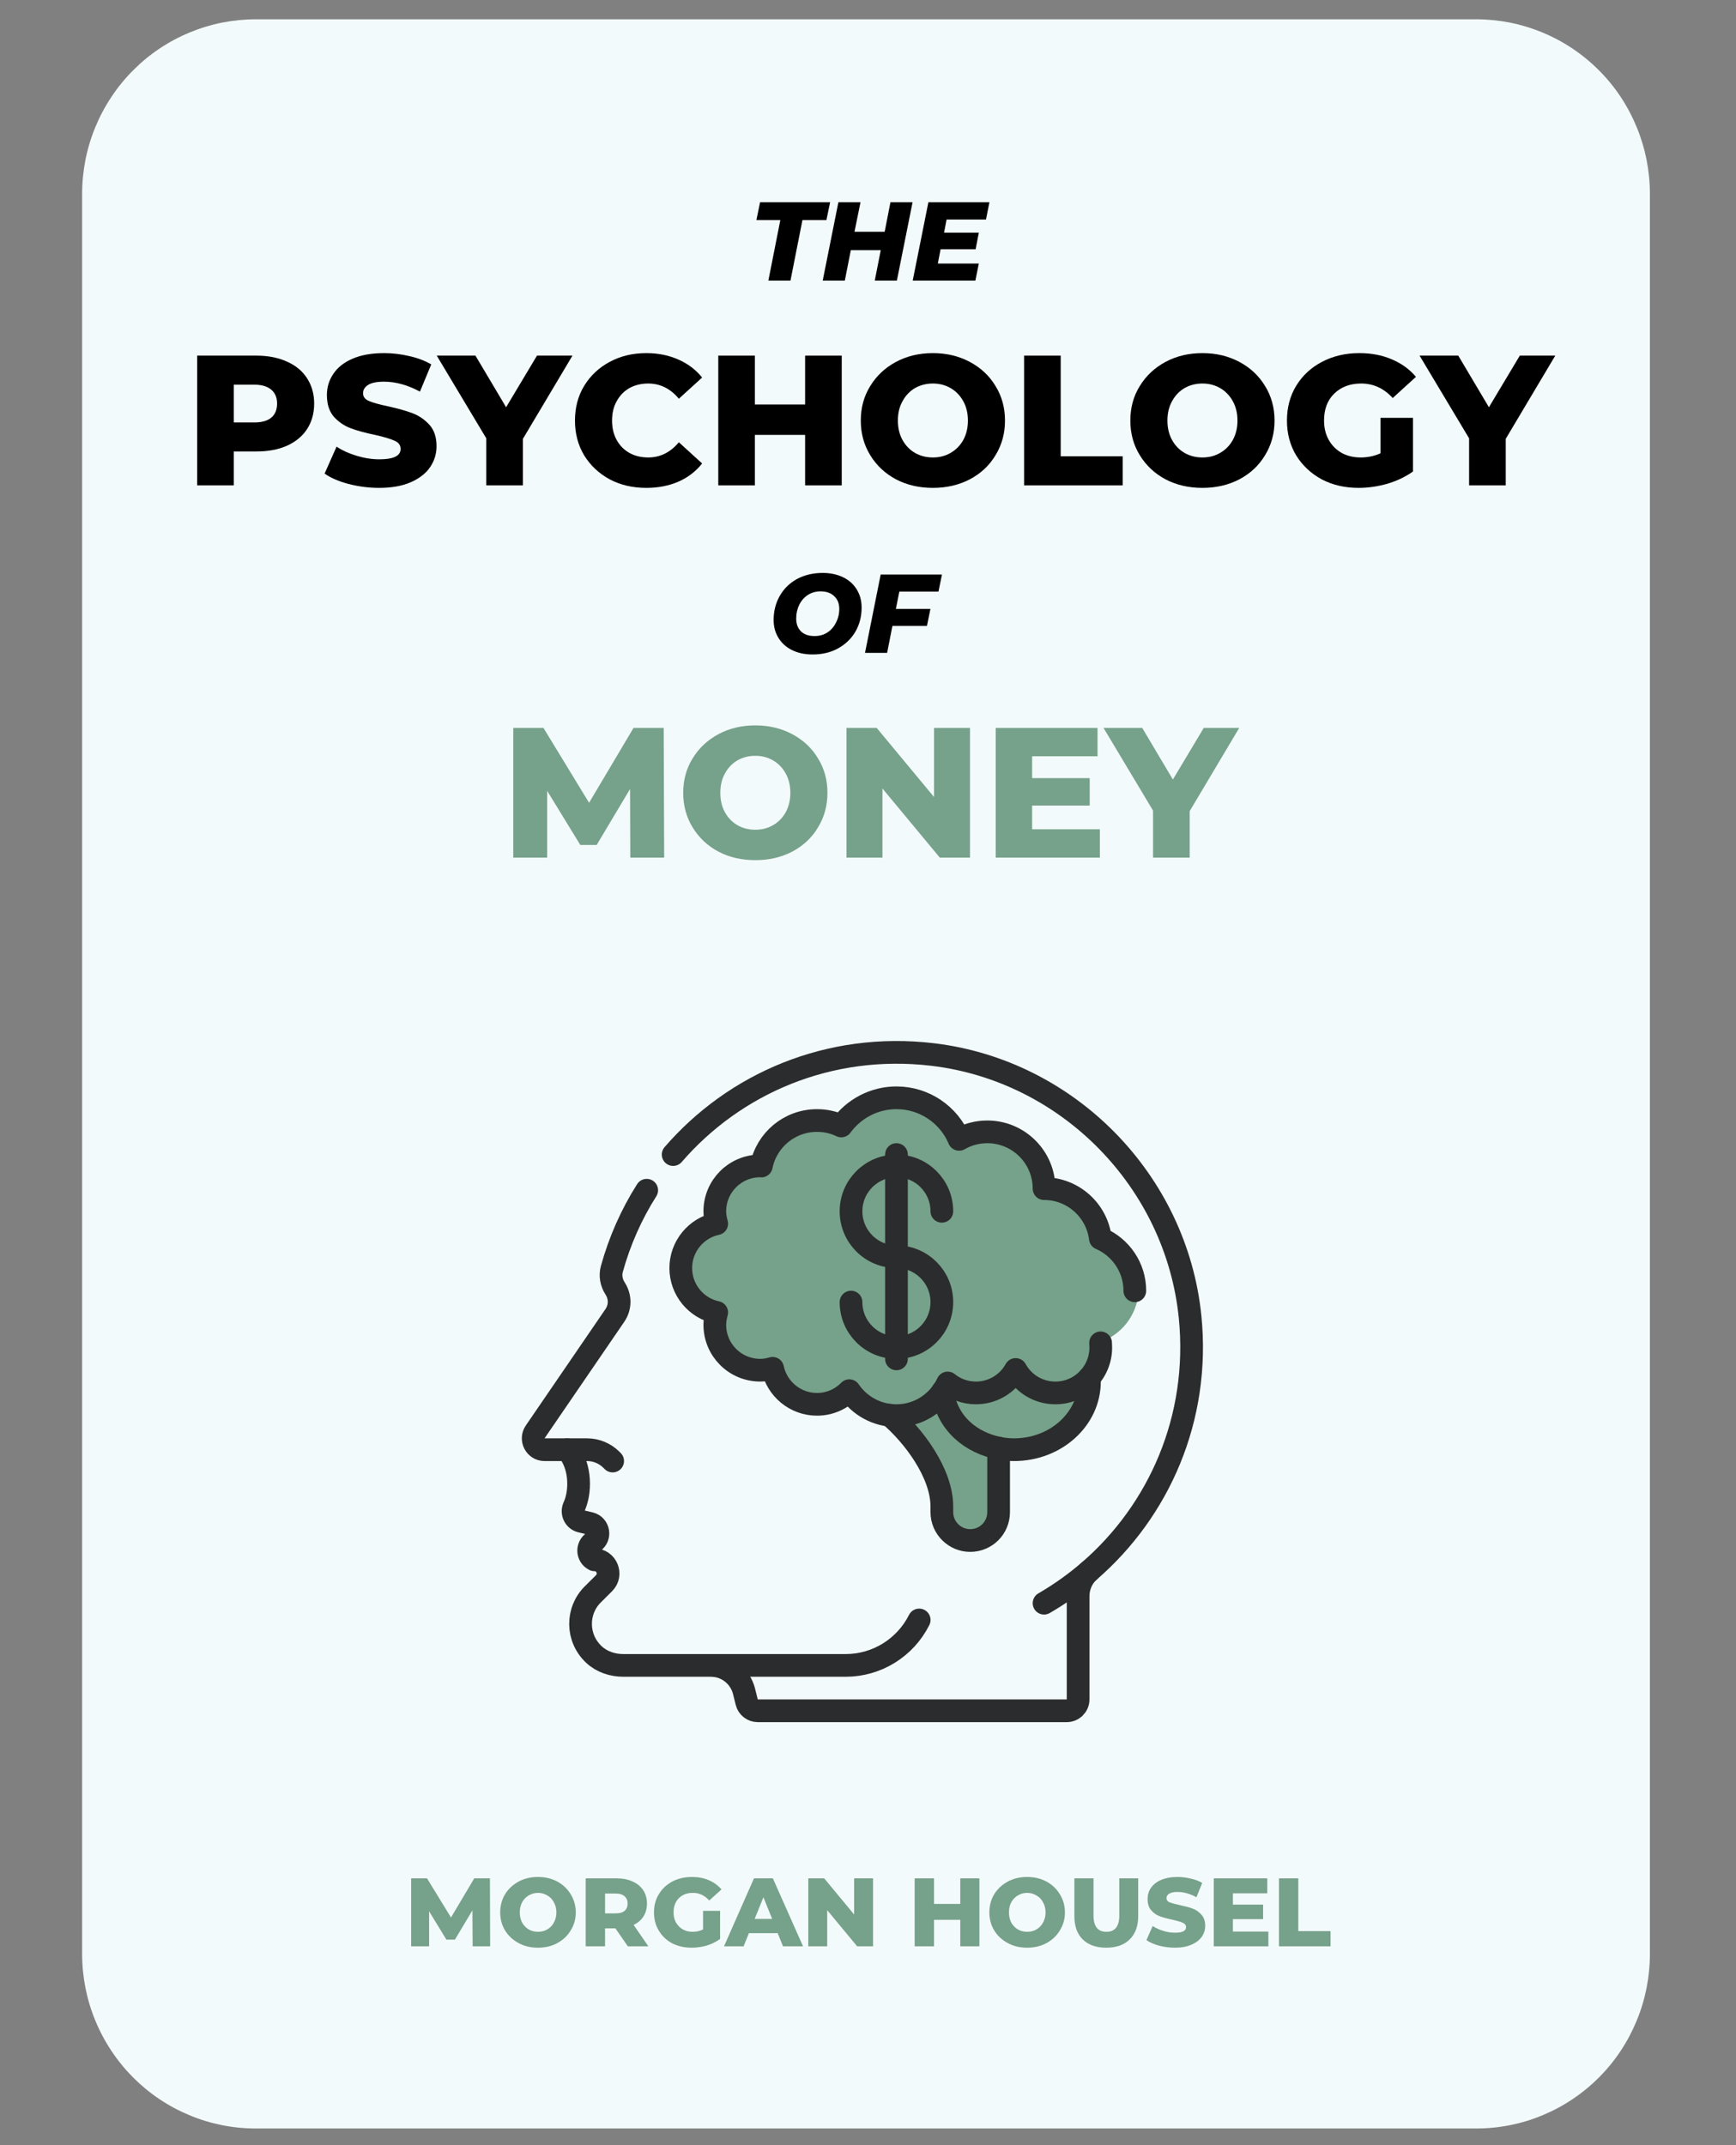 <svg xmlns="http://www.w3.org/2000/svg" width="117.75" viewBox="0 0 117.75 145.5" height="145.5" version="1.0"><rect x="0" y="0" width="117.75" height="145.5" fill="#808080" stroke="none"/><defs><clipPath id="a"><path d="M 5.559 1.309 L 111.922 1.309 L 111.922 144.371 L 5.559 144.371 Z M 5.559 1.309"/></clipPath><clipPath id="b"><path d="M 36 71 L 82 71 L 82 116.812 L 36 116.812 Z M 36 71"/></clipPath><clipPath id="c"><path d="M 35.355 70 L 82 70 L 82 116.812 L 35.355 116.812 Z M 35.355 70"/></clipPath></defs><g clip-path="url(#a)"><path fill="#F3FAFB" d="M 17.352 1.309 L 100.133 1.309 C 100.906 1.309 101.672 1.387 102.43 1.535 C 103.188 1.688 103.926 1.914 104.637 2.211 C 105.352 2.508 106.031 2.871 106.676 3.305 C 107.316 3.734 107.914 4.227 108.461 4.777 C 109.008 5.324 109.496 5.922 109.926 6.57 C 110.355 7.215 110.715 7.898 111.012 8.617 C 111.309 9.336 111.531 10.074 111.684 10.836 C 111.832 11.598 111.91 12.371 111.91 13.145 L 111.91 132.535 C 111.91 133.312 111.832 134.082 111.684 134.844 C 111.531 135.605 111.309 136.348 111.012 137.062 C 110.715 137.781 110.355 138.465 109.926 139.109 C 109.496 139.758 109.008 140.355 108.461 140.906 C 107.914 141.453 107.316 141.945 106.676 142.375 C 106.031 142.809 105.352 143.172 104.637 143.469 C 103.926 143.77 103.188 143.992 102.43 144.145 C 101.672 144.297 100.906 144.371 100.133 144.371 L 17.352 144.371 C 16.578 144.371 15.812 144.297 15.051 144.145 C 14.293 143.992 13.559 143.77 12.844 143.469 C 12.129 143.172 11.449 142.809 10.805 142.375 C 10.164 141.945 9.57 141.453 9.023 140.906 C 8.477 140.355 7.988 139.758 7.559 139.109 C 7.129 138.465 6.766 137.781 6.469 137.062 C 6.172 136.348 5.949 135.605 5.797 134.844 C 5.648 134.082 5.57 133.312 5.57 132.535 L 5.57 13.145 C 5.57 12.371 5.648 11.598 5.797 10.836 C 5.949 10.074 6.172 9.336 6.469 8.617 C 6.766 7.898 7.129 7.215 7.559 6.57 C 7.988 5.922 8.477 5.324 9.023 4.777 C 9.57 4.227 10.164 3.734 10.805 3.305 C 11.449 2.871 12.129 2.508 12.844 2.211 C 13.559 1.914 14.293 1.688 15.051 1.535 C 15.812 1.387 16.578 1.309 17.352 1.309 Z M 17.352 1.309"/></g><g clip-path="url(#b)"><path fill="#F3FAFB" d="M 74.129 106.5 C 73.625 106.922 73.363 107.566 73.363 108.223 L 73.363 115.262 C 73.363 115.688 73.016 116.035 72.586 116.035 L 51.496 116.035 C 51.141 116.035 50.828 115.797 50.742 115.445 L 50.559 114.695 C 50.297 113.668 49.367 112.938 48.305 112.938 L 42.324 112.938 C 41.594 112.938 40.863 112.703 40.332 112.207 C 40.059 111.961 39.859 111.68 39.703 111.387 C 39.16 110.305 39.355 108.977 40.227 108.102 L 41.004 107.328 C 41.594 106.738 41.176 105.73 40.348 105.73 C 40.09 105.605 39.957 105.359 39.957 105.105 C 39.957 104.875 40.066 104.652 40.277 104.512 C 40.777 104.18 40.648 103.398 40.059 103.25 L 39.422 103.098 C 38.996 102.988 38.781 102.531 38.949 102.129 C 39.121 101.746 39.27 101.215 39.27 100.539 C 39.27 98.988 38.492 98.215 38.492 98.215 L 36.945 98.215 C 36.316 98.215 35.953 97.508 36.309 96.996 L 36.531 96.664 L 41.742 89.055 C 41.934 88.777 42.035 88.453 42.035 88.117 C 42.035 87.809 41.941 87.492 41.762 87.211 C 41.5 86.816 41.414 86.328 41.539 85.879 C 44.098 76.605 53.105 70.008 63.445 71.242 C 72.707 72.352 80.078 79.887 81.012 89.164 C 81.691 96.082 78.879 102.383 74.129 106.5"/></g><path fill="#76A18A" d="M 67.938 91.242 L 67.938 102.477 C 67.938 103.012 67.719 103.5 67.371 103.848 C 67.023 104.195 66.535 104.414 66 104.414 C 64.934 104.414 64.062 103.543 64.062 102.477 L 64.062 102.09 C 64.062 99.781 62.082 97.199 60.5 95.859 L 67.938 91.242"/><path fill="#76A18A" d="M 64.109 94.246 C 64.406 96.461 66.117 97.75 67.938 98.105 C 68.285 98.184 68.645 98.215 68.992 98.215 C 71.836 98.215 74.137 96.129 74.137 93.566 C 74.137 93.473 74.137 93.387 74.121 93.301 L 74.137 91.242 L 64.062 91.242 L 64.109 94.246"/><path fill="#76A18A" d="M 74.898 90.922 C 74.898 90.93 74.898 90.93 74.898 90.93 C 74.902 91.031 74.91 91.141 74.91 91.242 C 74.91 92.953 73.527 94.34 71.812 94.34 C 70.641 94.34 69.629 93.695 69.102 92.738 C 68.574 93.695 67.559 94.34 66.387 94.34 C 65.668 94.34 65.004 94.094 64.465 93.664 L 64.461 93.66 C 63.84 94.977 62.516 95.891 60.965 95.891 C 59.625 95.891 58.445 95.215 57.746 94.188 C 57.191 94.758 56.41 95.117 55.539 95.117 C 54.055 95.117 52.805 94.062 52.512 92.66 C 52.238 92.738 51.961 92.789 51.668 92.789 C 49.953 92.789 48.566 91.406 48.566 89.691 C 48.566 89.398 48.621 89.121 48.695 88.848 C 47.297 88.555 46.242 87.305 46.242 85.816 C 46.242 84.332 47.297 83.082 48.695 82.789 C 48.621 82.516 48.566 82.238 48.566 81.941 C 48.566 80.23 49.953 78.844 51.668 78.844 C 51.691 78.844 51.723 78.844 51.742 78.852 C 52.098 77.074 53.668 75.746 55.539 75.746 C 56.137 75.746 56.695 75.875 57.199 76.117 C 58.051 74.953 59.426 74.195 60.965 74.195 C 62.887 74.195 64.547 75.367 65.242 77.031 C 65.809 76.703 66.465 76.52 67.164 76.52 C 69.305 76.52 71.039 78.254 71.039 80.395 C 73.016 80.395 74.648 81.879 74.883 83.797 C 76.258 84.391 77.234 85.762 77.234 87.367 C 77.234 88.961 76.27 90.336 74.898 90.922"/><g clip-path="url(#c)"><path stroke-linecap="round" transform="matrix(.077 0 0 -.077 35.395 116.811)" fill="none" stroke-linejoin="round" d="M 133.292 499.98 C 187.285 562.492 270.668 598.991 362.017 588.102 C 481.496 573.785 576.676 476.487 588.675 356.806 C 597.547 267.525 561.199 186.208 499.897 133.173 C 493.444 127.577 490.016 119.31 490.016 110.79 L 490.016 19.996 C 490.016 14.501 485.529 10.014 479.984 10.014 L 207.803 10.014 C 203.266 10.014 199.233 13.14 198.124 17.576 L 195.704 27.306 C 192.326 40.564 180.328 49.992 166.615 49.992 L 89.433 49.992 C 80.005 49.992 70.629 53.016 63.672 59.419 C 47.943 73.988 47.993 97.985 62.361 112.403 L 72.443 122.435 C 80.005 130.048 74.662 143.004 63.924 143.004 C 60.647 144.617 58.882 147.793 58.882 151.07 C 58.882 153.994 60.294 156.918 63.016 158.733 C 69.469 163.018 67.805 173.101 60.193 175.016 L 51.976 176.982 C 46.481 178.394 43.708 184.292 45.876 189.485 C 48.144 194.425 50.01 201.282 50.01 210.003 C 50.01 230.017 39.977 239.999 39.977 239.999 L 20.014 239.999 C 11.897 239.999 7.209 249.124 11.796 255.728 L 81.921 358.218 C 84.391 361.797 85.702 365.982 85.702 370.317 C 85.702 374.3 84.492 378.383 82.173 382.013 C 78.846 387.105 77.686 393.406 79.3 399.204 C 86.156 424.007 96.541 447.348 110.001 468.572" stroke="#2B2C2D" stroke-width="20" stroke-miterlimit="10"/></g><path stroke-linecap="round" transform="matrix(.077 0 0 -.077 35.395 116.811)" fill="none" stroke-linejoin="round" d="M 370.587 291.219 C 374.419 262.634 396.499 245.998 419.992 241.411 C 424.479 240.402 429.117 239.999 433.604 239.999 C 470.304 239.999 499.998 266.92 499.998 299.991 C 499.998 301.201 499.998 302.31 499.796 303.419" stroke="#2B2C2D" stroke-width="20" stroke-miterlimit="10"/><path stroke-linecap="round" transform="matrix(.077 0 0 -.077 35.395 116.811)" fill="none" stroke-linejoin="round" d="M 509.828 334.12 C 509.828 334.02 509.828 334.02 509.828 334.02 C 509.879 332.709 509.98 331.297 509.98 329.987 C 509.98 307.906 492.133 290.009 470.002 290.009 C 454.878 290.009 441.821 298.327 435.015 310.678 C 428.209 298.327 415.102 290.009 399.978 290.009 C 390.702 290.009 382.132 293.185 375.175 298.73 L 375.124 298.781 C 367.109 281.791 350.019 269.995 330.004 269.995 C 312.713 269.995 297.488 278.716 288.464 291.975 C 281.305 284.615 271.223 279.977 259.981 279.977 C 240.824 279.977 224.691 293.588 220.91 311.687 C 217.381 310.678 213.802 310.023 210.021 310.023 C 187.89 310.023 169.993 327.869 169.993 350.001 C 169.993 353.782 170.699 357.361 171.657 360.89 C 153.609 364.671 139.997 380.803 139.997 400.01 C 139.997 419.167 153.609 435.3 171.657 439.081 C 170.699 442.61 169.993 446.189 169.993 450.02 C 169.993 472.101 187.89 489.998 210.021 489.998 C 210.324 489.998 210.727 489.998 210.979 489.897 C 215.566 512.835 235.833 529.976 259.981 529.976 C 267.694 529.976 274.903 528.312 281.406 525.186 C 292.396 540.21 310.142 549.99 330.004 549.99 C 354.808 549.99 376.233 534.866 385.207 513.39 C 392.517 517.624 400.986 519.994 410.01 519.994 C 437.637 519.994 460.02 497.61 460.02 469.984 C 485.529 469.984 506.602 450.827 509.627 426.074 C 527.372 418.411 539.975 400.716 539.975 379.996" stroke="#2B2C2D" stroke-width="20" stroke-miterlimit="10"/><path stroke-linecap="round" transform="matrix(.077 0 0 -.077 35.395 116.811)" fill="none" stroke-linejoin="round" d="M 419.992 241.411 L 419.992 184.998 C 419.992 178.092 417.169 171.79 412.682 167.303 C 408.195 162.816 401.894 159.993 394.987 159.993 C 381.224 159.993 369.982 171.235 369.982 184.998 L 369.982 189.989 C 369.982 219.783 344.423 253.106 324.005 270.398" stroke="#2B2C2D" stroke-width="20" stroke-miterlimit="10"/><path stroke-linecap="round" transform="matrix(.077 0 0 -.077 35.395 116.811)" fill="none" stroke-linejoin="round" d="M 39.977 239.999 L 57.622 239.999 C 65.486 239.999 73.2 236.772 78.795 231.227 L 80.005 230.017" stroke="#2B2C2D" stroke-width="20" stroke-miterlimit="10"/><path stroke-linecap="round" transform="matrix(.077 0 0 -.077 35.395 116.811)" fill="none" stroke-linejoin="round" d="M 169.993 49.992 L 285.288 49.992 C 312.713 49.992 337.718 65.519 350.019 90.02" stroke="#2B2C2D" stroke-width="20" stroke-miterlimit="10"/><path stroke-linecap="round" transform="matrix(.077 0 0 -.077 35.395 116.811)" fill="none" stroke-linejoin="round" d="M 499.998 133.274 C 487.647 122.587 474.237 113.008 460.02 104.791" stroke="#2B2C2D" stroke-width="20" stroke-miterlimit="10"/><path stroke-linecap="round" transform="matrix(.077 0 0 -.077 35.395 116.811)" fill="none" stroke-linejoin="round" d="M 330.004 409.992 C 307.873 409.992 289.976 427.889 289.976 450.02 C 289.976 472.101 307.873 489.998 330.004 489.998 C 352.085 489.998 369.982 472.101 369.982 450.02" stroke="#2B2C2D" stroke-width="20" stroke-miterlimit="10"/><path stroke-linecap="round" transform="matrix(.077 0 0 -.077 35.395 116.811)" fill="none" stroke-linejoin="round" d="M 330.004 409.992 C 352.085 409.992 369.982 392.096 369.982 370.015 C 369.982 347.883 352.085 329.987 330.004 329.987 C 307.873 329.987 289.976 347.883 289.976 370.015" stroke="#2B2C2D" stroke-width="20" stroke-miterlimit="10"/><path stroke-linecap="round" transform="matrix(.077 0 0 -.077 35.395 116.811)" fill="none" stroke-linejoin="round" d="M 330.004 499.98 L 330.004 320.005" stroke="#2B2C2D" stroke-width="20" stroke-miterlimit="10"/><g><g><g><path d="M 2.062 -4.109 L 0.438 -4.109 L 0.688 -5.312 L 5.438 -5.312 L 5.188 -4.109 L 3.562 -4.109 L 2.75 0 L 1.25 0 Z M 2.062 -4.109" transform="translate(50.867 19.032)"/></g></g></g><g><g><g><path d="M 6.219 -5.312 L 5.156 0 L 3.656 0 L 4.062 -2.062 L 2.031 -2.062 L 1.625 0 L 0.125 0 L 1.188 -5.312 L 2.688 -5.312 L 2.281 -3.312 L 4.328 -3.312 L 4.719 -5.312 Z M 6.219 -5.312" transform="translate(55.678 19.032)"/></g></g></g><g><g><g><path d="M 2.422 -4.141 L 2.25 -3.25 L 4.609 -3.25 L 4.391 -2.125 L 2.016 -2.125 L 1.828 -1.156 L 4.609 -1.156 L 4.375 0 L 0.125 0 L 1.188 -5.312 L 5.328 -5.312 L 5.094 -4.141 Z M 2.422 -4.141" transform="translate(61.783 19.032)"/></g></g></g><g><g><g><path d="M 4.906 -8.797 C 5.695 -8.797 6.383 -8.66 6.969 -8.391 C 7.562 -8.129 8.016 -7.754 8.328 -7.266 C 8.648 -6.773 8.812 -6.203 8.812 -5.547 C 8.812 -4.879 8.648 -4.301 8.328 -3.812 C 8.016 -3.332 7.562 -2.957 6.969 -2.688 C 6.383 -2.426 5.695 -2.297 4.906 -2.297 L 3.359 -2.297 L 3.359 0 L 0.875 0 L 0.875 -8.797 Z M 4.75 -4.266 C 5.258 -4.266 5.645 -4.375 5.906 -4.594 C 6.164 -4.812 6.297 -5.129 6.297 -5.547 C 6.297 -5.953 6.164 -6.266 5.906 -6.484 C 5.645 -6.711 5.258 -6.828 4.75 -6.828 L 3.359 -6.828 L 3.359 -4.266 Z M 4.75 -4.266" transform="translate(12.497 32.92)"/></g></g></g><g><g><g><path d="M 3.969 0.172 C 3.258 0.172 2.566 0.082 1.891 -0.094 C 1.223 -0.27 0.68 -0.504 0.266 -0.797 L 1.078 -2.625 C 1.473 -2.363 1.93 -2.156 2.453 -2 C 2.973 -1.844 3.484 -1.766 3.984 -1.766 C 4.941 -1.766 5.422 -2 5.422 -2.469 C 5.422 -2.727 5.281 -2.914 5 -3.031 C 4.727 -3.156 4.289 -3.285 3.688 -3.422 C 3.031 -3.555 2.477 -3.707 2.031 -3.875 C 1.594 -4.039 1.211 -4.301 0.891 -4.656 C 0.578 -5.02 0.422 -5.508 0.422 -6.125 C 0.422 -6.656 0.566 -7.133 0.859 -7.562 C 1.148 -8 1.586 -8.344 2.172 -8.594 C 2.754 -8.844 3.469 -8.969 4.312 -8.969 C 4.883 -8.969 5.453 -8.898 6.016 -8.766 C 6.578 -8.641 7.07 -8.453 7.5 -8.203 L 6.734 -6.359 C 5.898 -6.805 5.086 -7.031 4.297 -7.031 C 3.805 -7.031 3.445 -6.957 3.219 -6.812 C 2.988 -6.664 2.875 -6.477 2.875 -6.25 C 2.875 -6.008 3.008 -5.832 3.281 -5.719 C 3.551 -5.602 3.984 -5.484 4.578 -5.359 C 5.242 -5.211 5.797 -5.055 6.234 -4.891 C 6.672 -4.723 7.051 -4.461 7.375 -4.109 C 7.695 -3.754 7.859 -3.27 7.859 -2.656 C 7.859 -2.133 7.711 -1.66 7.422 -1.234 C 7.129 -0.805 6.688 -0.461 6.094 -0.203 C 5.508 0.047 4.801 0.172 3.969 0.172 Z M 3.969 0.172" transform="translate(21.751 32.92)"/></g></g></g><g><g><g><path d="M 5.594 -3.156 L 5.594 0 L 3.109 0 L 3.109 -3.188 L -0.25 -8.797 L 2.375 -8.797 L 4.453 -5.297 L 6.547 -8.797 L 8.953 -8.797 Z M 5.594 -3.156" transform="translate(29.875 32.92)"/></g></g></g><g><g><g><path d="M 5.266 0.172 C 4.336 0.172 3.508 -0.02 2.781 -0.406 C 2.051 -0.801 1.473 -1.344 1.047 -2.031 C 0.629 -2.727 0.422 -3.516 0.422 -4.391 C 0.422 -5.273 0.629 -6.062 1.047 -6.75 C 1.473 -7.445 2.051 -7.988 2.781 -8.375 C 3.508 -8.77 4.336 -8.969 5.266 -8.969 C 6.066 -8.969 6.789 -8.82 7.438 -8.531 C 8.082 -8.25 8.617 -7.844 9.047 -7.312 L 7.469 -5.875 C 6.895 -6.562 6.203 -6.906 5.391 -6.906 C 4.91 -6.906 4.484 -6.801 4.109 -6.594 C 3.742 -6.383 3.457 -6.086 3.25 -5.703 C 3.039 -5.328 2.938 -4.891 2.938 -4.391 C 2.938 -3.898 3.039 -3.461 3.25 -3.078 C 3.457 -2.703 3.742 -2.41 4.109 -2.203 C 4.484 -1.992 4.91 -1.891 5.391 -1.891 C 6.203 -1.891 6.895 -2.234 7.469 -2.922 L 9.047 -1.484 C 8.617 -0.941 8.082 -0.531 7.438 -0.25 C 6.789 0.031 6.066 0.172 5.266 0.172 Z M 5.266 0.172" transform="translate(38.577 32.92)"/></g></g></g><g><g><g><path d="M 9.25 -8.797 L 9.25 0 L 6.766 0 L 6.766 -3.422 L 3.359 -3.422 L 3.359 0 L 0.875 0 L 0.875 -8.797 L 3.359 -8.797 L 3.359 -5.484 L 6.766 -5.484 L 6.766 -8.797 Z M 9.25 -8.797" transform="translate(47.844 32.92)"/></g></g></g><g><g><g><path d="M 5.312 0.172 C 4.383 0.172 3.551 -0.02 2.812 -0.406 C 2.07 -0.801 1.488 -1.348 1.062 -2.047 C 0.633 -2.742 0.422 -3.523 0.422 -4.391 C 0.422 -5.266 0.633 -6.047 1.062 -6.734 C 1.488 -7.43 2.07 -7.977 2.812 -8.375 C 3.551 -8.77 4.383 -8.969 5.312 -8.969 C 6.238 -8.969 7.07 -8.77 7.812 -8.375 C 8.562 -7.977 9.145 -7.43 9.562 -6.734 C 9.988 -6.047 10.203 -5.266 10.203 -4.391 C 10.203 -3.523 9.988 -2.742 9.562 -2.047 C 9.145 -1.348 8.562 -0.801 7.812 -0.406 C 7.07 -0.02 6.238 0.172 5.312 0.172 Z M 5.312 -1.891 C 5.758 -1.891 6.16 -1.992 6.516 -2.203 C 6.879 -2.41 7.164 -2.703 7.375 -3.078 C 7.582 -3.461 7.688 -3.898 7.688 -4.391 C 7.688 -4.891 7.582 -5.328 7.375 -5.703 C 7.164 -6.086 6.879 -6.383 6.516 -6.594 C 6.16 -6.801 5.758 -6.906 5.312 -6.906 C 4.863 -6.906 4.457 -6.801 4.094 -6.594 C 3.738 -6.383 3.457 -6.086 3.25 -5.703 C 3.039 -5.328 2.938 -4.891 2.938 -4.391 C 2.938 -3.898 3.039 -3.461 3.25 -3.078 C 3.457 -2.703 3.738 -2.41 4.094 -2.203 C 4.457 -1.992 4.863 -1.891 5.312 -1.891 Z M 5.312 -1.891" transform="translate(57.964 32.92)"/></g></g></g><g><g><g><path d="M 0.875 -8.797 L 3.359 -8.797 L 3.359 -1.969 L 7.562 -1.969 L 7.562 0 L 0.875 0 Z M 0.875 -8.797" transform="translate(68.587 32.92)"/></g></g></g><g><g><g><path d="M 5.312 0.172 C 4.383 0.172 3.551 -0.02 2.812 -0.406 C 2.07 -0.801 1.488 -1.348 1.062 -2.047 C 0.633 -2.742 0.422 -3.523 0.422 -4.391 C 0.422 -5.266 0.633 -6.047 1.062 -6.734 C 1.488 -7.43 2.07 -7.977 2.812 -8.375 C 3.551 -8.77 4.383 -8.969 5.312 -8.969 C 6.238 -8.969 7.07 -8.77 7.812 -8.375 C 8.562 -7.977 9.145 -7.43 9.562 -6.734 C 9.988 -6.047 10.203 -5.266 10.203 -4.391 C 10.203 -3.523 9.988 -2.742 9.562 -2.047 C 9.145 -1.348 8.562 -0.801 7.812 -0.406 C 7.07 -0.02 6.238 0.172 5.312 0.172 Z M 5.312 -1.891 C 5.758 -1.891 6.16 -1.992 6.516 -2.203 C 6.879 -2.41 7.164 -2.703 7.375 -3.078 C 7.582 -3.461 7.688 -3.898 7.688 -4.391 C 7.688 -4.891 7.582 -5.328 7.375 -5.703 C 7.164 -6.086 6.879 -6.383 6.516 -6.594 C 6.16 -6.801 5.758 -6.906 5.312 -6.906 C 4.863 -6.906 4.457 -6.801 4.094 -6.594 C 3.738 -6.383 3.457 -6.086 3.25 -5.703 C 3.039 -5.328 2.938 -4.891 2.938 -4.391 C 2.938 -3.898 3.039 -3.461 3.25 -3.078 C 3.457 -2.703 3.738 -2.41 4.094 -2.203 C 4.457 -1.992 4.863 -1.891 5.312 -1.891 Z M 5.312 -1.891" transform="translate(76.247 32.92)"/></g></g></g><g><g><g><path d="M 6.766 -4.578 L 8.969 -4.578 L 8.969 -0.938 C 8.469 -0.582 7.891 -0.305 7.234 -0.109 C 6.578 0.078 5.926 0.172 5.281 0.172 C 4.352 0.172 3.52 -0.02 2.781 -0.406 C 2.051 -0.801 1.473 -1.344 1.047 -2.031 C 0.629 -2.727 0.422 -3.516 0.422 -4.391 C 0.422 -5.273 0.629 -6.062 1.047 -6.75 C 1.473 -7.445 2.055 -7.988 2.797 -8.375 C 3.547 -8.77 4.391 -8.969 5.328 -8.969 C 6.148 -8.969 6.883 -8.828 7.531 -8.547 C 8.188 -8.273 8.734 -7.879 9.172 -7.359 L 7.594 -5.922 C 7 -6.578 6.285 -6.906 5.453 -6.906 C 4.703 -6.906 4.094 -6.676 3.625 -6.219 C 3.164 -5.77 2.938 -5.16 2.938 -4.391 C 2.938 -3.91 3.039 -3.477 3.25 -3.094 C 3.457 -2.719 3.75 -2.422 4.125 -2.203 C 4.508 -1.992 4.941 -1.891 5.422 -1.891 C 5.898 -1.891 6.348 -1.984 6.766 -2.172 Z M 6.766 -4.578" transform="translate(86.87 32.92)"/></g></g></g><g><g><g><path d="M 5.594 -3.156 L 5.594 0 L 3.109 0 L 3.109 -3.188 L -0.25 -8.797 L 2.375 -8.797 L 4.453 -5.297 L 6.547 -8.797 L 8.953 -8.797 Z M 5.594 -3.156" transform="translate(96.538 32.92)"/></g></g></g><g><g><g><path d="M 2.984 0.109 C 2.453 0.109 1.988 0.008 1.594 -0.188 C 1.195 -0.383 0.891 -0.66 0.672 -1.016 C 0.453 -1.367 0.344 -1.773 0.344 -2.234 C 0.344 -2.836 0.484 -3.383 0.766 -3.875 C 1.047 -4.363 1.438 -4.742 1.938 -5.016 C 2.445 -5.285 3.023 -5.422 3.672 -5.422 C 4.203 -5.422 4.664 -5.32 5.062 -5.125 C 5.469 -4.926 5.773 -4.648 5.984 -4.297 C 6.203 -3.941 6.312 -3.535 6.312 -3.078 C 6.312 -2.473 6.172 -1.926 5.891 -1.438 C 5.609 -0.957 5.211 -0.578 4.703 -0.297 C 4.203 -0.023 3.629 0.109 2.984 0.109 Z M 3.125 -1.141 C 3.457 -1.141 3.75 -1.223 4 -1.391 C 4.25 -1.555 4.441 -1.781 4.578 -2.062 C 4.723 -2.344 4.797 -2.648 4.797 -2.984 C 4.797 -3.348 4.68 -3.633 4.453 -3.844 C 4.234 -4.062 3.926 -4.172 3.531 -4.172 C 3.195 -4.172 2.906 -4.086 2.656 -3.922 C 2.406 -3.754 2.211 -3.531 2.078 -3.25 C 1.941 -2.969 1.875 -2.66 1.875 -2.328 C 1.875 -1.961 1.984 -1.672 2.203 -1.453 C 2.422 -1.242 2.727 -1.141 3.125 -1.141 Z M 3.125 -1.141" transform="translate(52.13 44.283)"/></g></g></g><g><g><g><path d="M 2.453 -4.156 L 2.219 -2.984 L 4.562 -2.984 L 4.328 -1.828 L 1.984 -1.828 L 1.625 0 L 0.125 0 L 1.188 -5.312 L 5.344 -5.312 L 5.109 -4.156 Z M 2.453 -4.156" transform="translate(58.547 44.283)"/></g></g></g><g fill="#76A18A"><g><g><path d="M 8.812 0 L 8.797 -4.656 L 6.531 -0.859 L 5.422 -0.859 L 3.172 -4.531 L 3.172 0 L 0.875 0 L 0.875 -8.797 L 2.922 -8.797 L 6.016 -3.719 L 9.031 -8.797 L 11.078 -8.797 L 11.109 0 Z M 8.812 0" transform="translate(33.94 58.171)"/></g></g></g><g fill="#76A18A"><g><g><path d="M 5.312 0.172 C 4.383 0.172 3.551 -0.02 2.812 -0.406 C 2.07 -0.801 1.488 -1.348 1.062 -2.047 C 0.633 -2.742 0.422 -3.523 0.422 -4.391 C 0.422 -5.266 0.633 -6.047 1.062 -6.734 C 1.488 -7.43 2.07 -7.977 2.812 -8.375 C 3.551 -8.77 4.383 -8.969 5.312 -8.969 C 6.238 -8.969 7.07 -8.77 7.812 -8.375 C 8.562 -7.977 9.145 -7.43 9.562 -6.734 C 9.988 -6.047 10.203 -5.266 10.203 -4.391 C 10.203 -3.523 9.988 -2.742 9.562 -2.047 C 9.145 -1.348 8.562 -0.801 7.812 -0.406 C 7.07 -0.02 6.238 0.172 5.312 0.172 Z M 5.312 -1.891 C 5.758 -1.891 6.16 -1.992 6.516 -2.203 C 6.879 -2.41 7.164 -2.703 7.375 -3.078 C 7.582 -3.461 7.688 -3.898 7.688 -4.391 C 7.688 -4.891 7.582 -5.328 7.375 -5.703 C 7.164 -6.086 6.879 -6.383 6.516 -6.594 C 6.16 -6.801 5.758 -6.906 5.312 -6.906 C 4.863 -6.906 4.457 -6.801 4.094 -6.594 C 3.738 -6.383 3.457 -6.086 3.25 -5.703 C 3.039 -5.328 2.938 -4.891 2.938 -4.391 C 2.938 -3.898 3.039 -3.461 3.25 -3.078 C 3.457 -2.703 3.738 -2.41 4.094 -2.203 C 4.457 -1.992 4.863 -1.891 5.312 -1.891 Z M 5.312 -1.891" transform="translate(45.92 58.171)"/></g></g></g><g fill="#76A18A"><g><g><path d="M 9.25 -8.797 L 9.25 0 L 7.203 0 L 3.312 -4.688 L 3.312 0 L 0.875 0 L 0.875 -8.797 L 2.922 -8.797 L 6.812 -4.109 L 6.812 -8.797 Z M 9.25 -8.797" transform="translate(56.543 58.171)"/></g></g></g><g fill="#76A18A"><g><g><path d="M 7.938 -1.922 L 7.938 0 L 0.875 0 L 0.875 -8.797 L 7.781 -8.797 L 7.781 -6.875 L 3.344 -6.875 L 3.344 -5.391 L 7.25 -5.391 L 7.25 -3.531 L 3.344 -3.531 L 3.344 -1.922 Z M 7.938 -1.922" transform="translate(66.663 58.171)"/></g></g></g><g fill="#76A18A"><g><g><path d="M 5.594 -3.156 L 5.594 0 L 3.109 0 L 3.109 -3.188 L -0.25 -8.797 L 2.375 -8.797 L 4.453 -5.297 L 6.547 -8.797 L 8.953 -8.797 Z M 5.594 -3.156" transform="translate(75.101 58.171)"/></g></g></g><g fill="#76A18A"><g><g><path d="M 4.625 0 L 4.609 -2.438 L 3.422 -0.453 L 2.844 -0.453 L 1.672 -2.375 L 1.672 0 L 0.453 0 L 0.453 -4.609 L 1.531 -4.609 L 3.156 -1.953 L 4.734 -4.609 L 5.797 -4.609 L 5.812 0 Z M 4.625 0" transform="translate(27.434 132.015)"/></g></g></g><g fill="#76A18A"><g><g><path d="M 2.781 0.094 C 2.289 0.094 1.852 -0.008 1.469 -0.219 C 1.082 -0.426 0.773 -0.711 0.547 -1.078 C 0.328 -1.441 0.219 -1.848 0.219 -2.297 C 0.219 -2.754 0.328 -3.164 0.547 -3.531 C 0.773 -3.895 1.082 -4.18 1.469 -4.391 C 1.852 -4.598 2.289 -4.703 2.781 -4.703 C 3.27 -4.703 3.707 -4.598 4.094 -4.391 C 4.477 -4.18 4.781 -3.895 5 -3.531 C 5.227 -3.164 5.344 -2.754 5.344 -2.297 C 5.344 -1.848 5.227 -1.441 5 -1.078 C 4.781 -0.711 4.477 -0.426 4.094 -0.219 C 3.707 -0.008 3.27 0.094 2.781 0.094 Z M 2.781 -0.984 C 3.008 -0.984 3.219 -1.035 3.406 -1.141 C 3.602 -1.254 3.754 -1.41 3.859 -1.609 C 3.973 -1.816 4.031 -2.047 4.031 -2.297 C 4.031 -2.555 3.973 -2.785 3.859 -2.984 C 3.754 -3.191 3.602 -3.348 3.406 -3.453 C 3.219 -3.566 3.008 -3.625 2.781 -3.625 C 2.551 -3.625 2.344 -3.566 2.156 -3.453 C 1.969 -3.348 1.816 -3.191 1.703 -2.984 C 1.598 -2.785 1.547 -2.555 1.547 -2.297 C 1.547 -2.047 1.598 -1.816 1.703 -1.609 C 1.816 -1.41 1.969 -1.254 2.156 -1.141 C 2.344 -1.035 2.551 -0.984 2.781 -0.984 Z M 2.781 -0.984" transform="translate(33.709 132.015)"/></g></g></g><g fill="#76A18A"><g><g><path d="M 2.469 -1.219 L 1.766 -1.219 L 1.766 0 L 0.453 0 L 0.453 -4.609 L 2.562 -4.609 C 2.977 -4.609 3.336 -4.535 3.641 -4.391 C 3.953 -4.254 4.191 -4.055 4.359 -3.797 C 4.523 -3.547 4.609 -3.25 4.609 -2.906 C 4.609 -2.57 4.531 -2.281 4.375 -2.031 C 4.219 -1.781 3.992 -1.586 3.703 -1.453 L 4.703 0 L 3.312 0 Z M 3.297 -2.906 C 3.297 -3.113 3.227 -3.273 3.094 -3.391 C 2.957 -3.516 2.754 -3.578 2.484 -3.578 L 1.766 -3.578 L 1.766 -2.234 L 2.484 -2.234 C 2.754 -2.234 2.957 -2.289 3.094 -2.406 C 3.227 -2.52 3.297 -2.688 3.297 -2.906 Z M 3.297 -2.906" transform="translate(39.273 132.015)"/></g></g></g><g fill="#76A18A"><g><g><path d="M 3.547 -2.406 L 4.703 -2.406 L 4.703 -0.5 C 4.43 -0.301 4.125 -0.148 3.781 -0.047 C 3.445 0.047 3.109 0.094 2.766 0.094 C 2.285 0.094 1.848 -0.004 1.453 -0.203 C 1.066 -0.41 0.766 -0.695 0.547 -1.062 C 0.328 -1.426 0.219 -1.836 0.219 -2.297 C 0.219 -2.766 0.328 -3.176 0.547 -3.531 C 0.766 -3.895 1.066 -4.18 1.453 -4.391 C 1.848 -4.598 2.297 -4.703 2.797 -4.703 C 3.223 -4.703 3.602 -4.629 3.938 -4.484 C 4.281 -4.336 4.566 -4.129 4.797 -3.859 L 3.969 -3.109 C 3.656 -3.453 3.285 -3.625 2.859 -3.625 C 2.461 -3.625 2.145 -3.504 1.906 -3.266 C 1.664 -3.023 1.547 -2.703 1.547 -2.297 C 1.547 -2.047 1.598 -1.82 1.703 -1.625 C 1.816 -1.426 1.969 -1.27 2.156 -1.156 C 2.352 -1.039 2.582 -0.984 2.844 -0.984 C 3.094 -0.984 3.328 -1.035 3.547 -1.141 Z M 3.547 -2.406" transform="translate(44.14 132.015)"/></g></g></g><g fill="#76A18A"><g><g><path d="M 3.547 -0.891 L 1.594 -0.891 L 1.234 0 L -0.094 0 L 1.938 -4.609 L 3.219 -4.609 L 5.266 0 L 3.906 0 Z M 3.172 -1.859 L 2.578 -3.328 L 1.984 -1.859 Z M 3.172 -1.859" transform="translate(49.203 132.015)"/></g></g></g><g fill="#76A18A"><g><g><path d="M 4.844 -4.609 L 4.844 0 L 3.766 0 L 1.734 -2.453 L 1.734 0 L 0.453 0 L 0.453 -4.609 L 1.531 -4.609 L 3.562 -2.156 L 3.562 -4.609 Z M 4.844 -4.609" transform="translate(54.373 132.015)"/></g></g></g><g fill="#76A18A"><g><g><path d="M 4.844 -4.609 L 4.844 0 L 3.547 0 L 3.547 -1.797 L 1.766 -1.797 L 1.766 0 L 0.453 0 L 0.453 -4.609 L 1.766 -4.609 L 1.766 -2.875 L 3.547 -2.875 L 3.547 -4.609 Z M 4.844 -4.609" transform="translate(61.587 132.015)"/></g></g></g><g fill="#76A18A"><g><g><path d="M 2.781 0.094 C 2.289 0.094 1.852 -0.008 1.469 -0.219 C 1.082 -0.426 0.773 -0.711 0.547 -1.078 C 0.328 -1.441 0.219 -1.848 0.219 -2.297 C 0.219 -2.754 0.328 -3.164 0.547 -3.531 C 0.773 -3.895 1.082 -4.18 1.469 -4.391 C 1.852 -4.598 2.289 -4.703 2.781 -4.703 C 3.27 -4.703 3.707 -4.598 4.094 -4.391 C 4.477 -4.18 4.781 -3.895 5 -3.531 C 5.227 -3.164 5.344 -2.754 5.344 -2.297 C 5.344 -1.848 5.227 -1.441 5 -1.078 C 4.781 -0.711 4.477 -0.426 4.094 -0.219 C 3.707 -0.008 3.27 0.094 2.781 0.094 Z M 2.781 -0.984 C 3.008 -0.984 3.219 -1.035 3.406 -1.141 C 3.602 -1.254 3.754 -1.41 3.859 -1.609 C 3.973 -1.816 4.031 -2.047 4.031 -2.297 C 4.031 -2.555 3.973 -2.785 3.859 -2.984 C 3.754 -3.191 3.602 -3.348 3.406 -3.453 C 3.219 -3.566 3.008 -3.625 2.781 -3.625 C 2.551 -3.625 2.344 -3.566 2.156 -3.453 C 1.969 -3.348 1.816 -3.191 1.703 -2.984 C 1.598 -2.785 1.547 -2.555 1.547 -2.297 C 1.547 -2.047 1.598 -1.816 1.703 -1.609 C 1.816 -1.41 1.969 -1.254 2.156 -1.141 C 2.344 -1.035 2.551 -0.984 2.781 -0.984 Z M 2.781 -0.984" transform="translate(66.888 132.015)"/></g></g></g><g fill="#76A18A"><g><g><path d="M 2.578 0.094 C 1.898 0.094 1.367 -0.094 0.984 -0.469 C 0.609 -0.844 0.422 -1.367 0.422 -2.047 L 0.422 -4.609 L 1.719 -4.609 L 1.719 -2.094 C 1.719 -1.352 2.008 -0.984 2.594 -0.984 C 3.176 -0.984 3.469 -1.352 3.469 -2.094 L 3.469 -4.609 L 4.75 -4.609 L 4.75 -2.047 C 4.75 -1.367 4.555 -0.844 4.172 -0.469 C 3.797 -0.094 3.266 0.094 2.578 0.094 Z M 2.578 0.094" transform="translate(72.452 132.015)"/></g></g></g><g fill="#76A18A"><g><g><path d="M 2.078 0.094 C 1.703 0.094 1.336 0.047 0.984 -0.047 C 0.641 -0.141 0.359 -0.266 0.141 -0.422 L 0.562 -1.375 C 0.77 -1.238 1.008 -1.129 1.281 -1.047 C 1.551 -0.961 1.816 -0.922 2.078 -0.922 C 2.578 -0.922 2.828 -1.047 2.828 -1.297 C 2.828 -1.43 2.754 -1.531 2.609 -1.594 C 2.473 -1.656 2.25 -1.723 1.938 -1.797 C 1.594 -1.867 1.301 -1.945 1.062 -2.031 C 0.832 -2.113 0.633 -2.25 0.469 -2.438 C 0.301 -2.625 0.219 -2.879 0.219 -3.203 C 0.219 -3.484 0.289 -3.734 0.438 -3.953 C 0.594 -4.18 0.82 -4.363 1.125 -4.5 C 1.438 -4.633 1.812 -4.703 2.25 -4.703 C 2.551 -4.703 2.848 -4.664 3.141 -4.594 C 3.441 -4.531 3.703 -4.43 3.922 -4.297 L 3.531 -3.328 C 3.094 -3.566 2.664 -3.688 2.25 -3.688 C 1.988 -3.688 1.797 -3.645 1.672 -3.562 C 1.555 -3.488 1.5 -3.391 1.5 -3.266 C 1.5 -3.141 1.566 -3.047 1.703 -2.984 C 1.848 -2.93 2.078 -2.867 2.391 -2.797 C 2.742 -2.723 3.035 -2.645 3.266 -2.562 C 3.492 -2.477 3.691 -2.344 3.859 -2.156 C 4.035 -1.969 4.125 -1.711 4.125 -1.391 C 4.125 -1.117 4.047 -0.867 3.891 -0.641 C 3.734 -0.422 3.5 -0.242 3.188 -0.109 C 2.883 0.023 2.516 0.094 2.078 0.094 Z M 2.078 0.094" transform="translate(77.621 132.015)"/></g></g></g><g fill="#76A18A"><g><g><path d="M 4.156 -1 L 4.156 0 L 0.453 0 L 0.453 -4.609 L 4.078 -4.609 L 4.078 -3.594 L 1.75 -3.594 L 1.75 -2.828 L 3.797 -2.828 L 3.797 -1.844 L 1.75 -1.844 L 1.75 -1 Z M 4.156 -1" transform="translate(81.876 132.015)"/></g></g></g><g fill="#76A18A"><g><g><path d="M 0.453 -4.609 L 1.766 -4.609 L 1.766 -1.031 L 3.953 -1.031 L 3.953 0 L 0.453 0 Z M 0.453 -4.609" transform="translate(86.296 132.015)"/></g></g></g></svg>